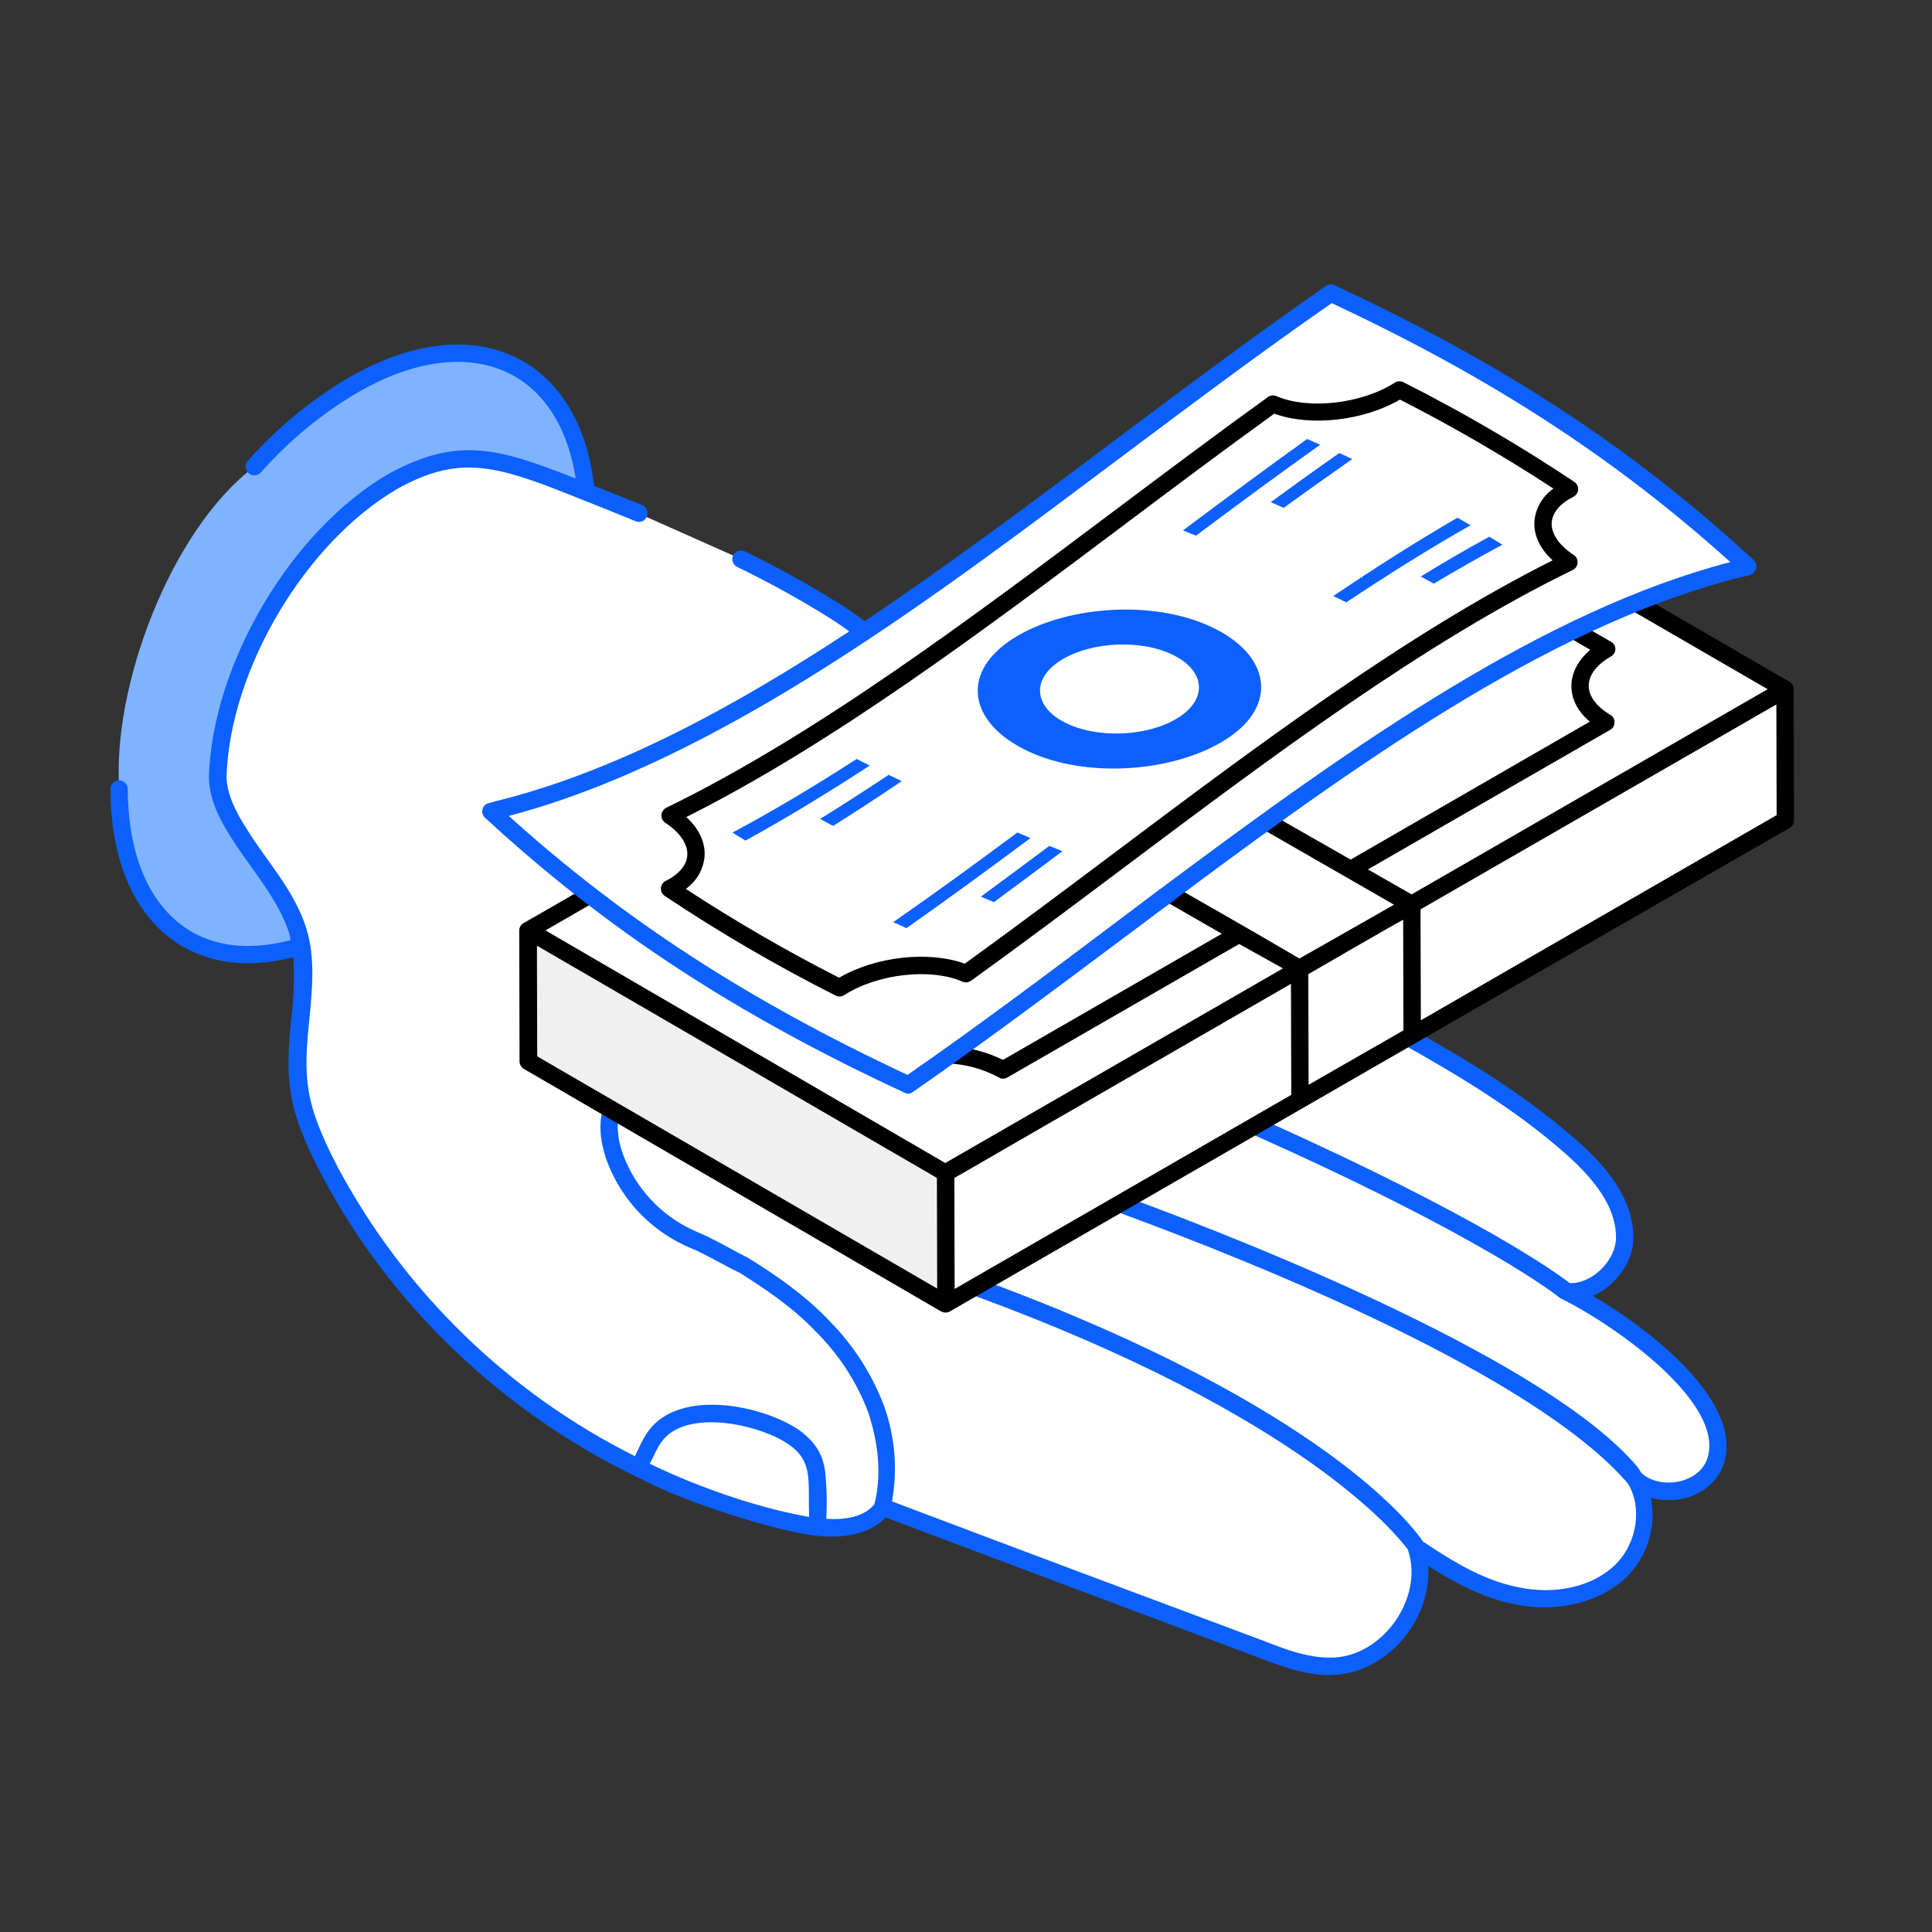 <svg width="70" height="70" viewBox="0 0 70 70" fill="none" xmlns="http://www.w3.org/2000/svg">
<rect x="0" y="0" width="70" height="70" fill="#333333" stroke="none"/>
<path d="M9.216 16.911C10.243 15.745 11.447 14.747 12.784 13.954C17.466 11.257 21.281 13.431 21.296 18.805C21.311 24.179 17.512 30.739 12.837 33.436C8.162 36.133 4.34 33.971 4.325 28.585C4.048 24.942 6.165 19.209 9.216 16.911Z" fill="#80B3FF"/>
<path d="M26.851 20.256C28.073 20.848 29.261 21.51 30.406 22.239C35.438 25.481 39.319 30.276 44.275 33.65C48.406 36.478 53.233 38.284 56.963 41.6C57.941 42.473 58.904 43.598 58.858 44.913C58.814 45.979 57.669 46.95 56.724 46.792C58.338 47.59 59.797 48.667 61.033 49.975C61.788 50.788 62.513 51.898 62.157 52.962C61.727 54.22 59.682 54.427 59.018 53.286C59.92 54.293 59.682 56.002 58.719 56.925C57.755 57.849 56.246 58.093 54.928 57.812C53.609 57.53 52.44 56.834 51.33 56.078L51.315 56.065C51.935 57.973 50.38 60.251 48.38 60.368C47.476 60.427 46.589 60.101 45.729 59.775C41.142 58.058 36.563 56.334 31.992 54.605C31.482 55.33 30.525 55.434 29.613 55.315C29.414 55.3 29.216 55.271 29.021 55.226C28.399 55.092 27.791 54.945 27.184 54.766C26.8 54.663 26.43 54.544 26.059 54.412C26.018 54.409 25.978 54.398 25.941 54.381C25.526 54.233 25.111 54.071 24.712 53.908C24.61 53.869 24.512 53.825 24.416 53.773C23.986 53.604 23.567 53.404 23.157 53.196C18.433 50.902 14.407 47.098 11.95 42.437C11.418 41.419 10.93 40.32 10.811 39.181C10.619 37.362 11.321 35.469 10.784 33.723C10.635 33.278 10.437 32.852 10.193 32.452C9.734 31.681 9.156 30.987 8.684 30.245C8.453 29.906 8.26 29.544 8.106 29.164C8.016 28.95 7.95 28.728 7.909 28.5C7.89 28.378 7.881 28.254 7.88 28.13C8.014 24.136 10.816 19.433 14.237 17.437C15.17 16.924 16.066 16.626 16.858 16.61H16.902C17.036 16.613 17.17 16.623 17.303 16.641C17.323 16.639 17.344 16.644 17.361 16.656C18.516 16.744 19.628 17.189 20.708 17.619C21.514 17.941 22.323 18.265 23.125 18.598" fill="white"/>
<path d="M56.727 46.797C56.727 46.797 53.922 44.44 43.704 40.025L56.727 46.797Z" fill="white"/>
<path d="M29.599 55.321C29.401 55.306 29.203 55.275 29.01 55.23C26.976 54.802 25.006 54.118 23.145 53.193C23.231 52.96 23.332 52.733 23.448 52.514C23.563 52.248 23.728 52.007 23.934 51.803C24.097 51.649 24.287 51.526 24.494 51.44C25.48 51.015 26.632 51.199 27.647 51.547C28.043 51.67 28.421 51.849 28.768 52.076C29.113 52.312 29.373 52.652 29.511 53.045C29.571 53.283 29.601 53.527 29.601 53.772C29.646 54.287 29.645 54.806 29.599 55.321Z" fill="white"/>
<path d="M57.708 46.95C58.406 46.67 59.142 45.849 59.179 44.927C59.23 43.381 58.061 42.148 57.181 41.362C55.407 39.791 53.383 38.533 51.344 37.389L50.703 37.766C52.829 38.954 54.941 40.218 56.753 41.828C58.01 42.946 58.576 43.927 58.551 44.895C58.501 45.743 57.631 46.521 56.877 46.49C56.462 46.176 53.77 44.163 45.794 40.59L45.114 40.981C53.908 44.885 56.5 47.006 56.523 47.03C56.537 47.043 56.555 47.052 56.574 47.055C56.588 47.069 56.606 47.078 56.625 47.081C58.527 48.031 62.534 50.852 61.856 52.852C61.541 53.773 60.123 53.984 59.465 53.361C59.416 53.272 59.359 53.187 59.295 53.108C59.293 53.108 59.291 53.108 59.29 53.108C59.288 53.107 59.287 53.106 59.285 53.105C59.284 53.104 59.283 53.103 59.282 53.101C59.282 53.1 59.281 53.098 59.281 53.096C56.068 49.331 45.569 45.119 40.929 43.411L40.489 43.662C40.481 43.731 40.497 43.801 40.533 43.86C40.569 43.919 40.624 43.964 40.689 43.988C45.578 45.789 55.614 49.827 58.981 53.75C59.507 54.598 59.331 55.912 58.513 56.703C57.696 57.494 56.34 57.796 54.997 57.506C53.808 57.267 52.758 56.657 51.563 55.858C51.198 55.316 47.965 50.954 35.7 46.412L35.171 46.726C35.184 46.777 35.207 46.825 35.24 46.866C35.272 46.907 35.313 46.941 35.36 46.965C47.123 51.294 50.555 55.53 51.021 56.16C51.018 56.163 51.016 56.167 51.016 56.172C51.016 56.176 51.018 56.181 51.021 56.184C51.577 57.881 50.139 59.948 48.365 60.054C47.485 60.105 46.616 59.777 45.848 59.475C41.33 57.791 36.82 56.099 32.318 54.398C32.526 53.248 32.43 52.064 32.039 50.963C31.599 49.792 30.916 48.727 30.034 47.84C29.142 46.899 28.07 46.176 27.113 45.579C26.882 45.463 26.656 45.341 26.433 45.221C26.128 45.051 25.82 44.891 25.495 44.739L25.264 44.638C24.115 44.154 23.194 43.25 22.688 42.111C22.476 41.638 22.178 40.736 22.584 40.018C22.606 39.982 22.62 39.942 22.626 39.901C22.632 39.859 22.63 39.817 22.619 39.777C22.608 39.736 22.589 39.698 22.564 39.665C22.538 39.632 22.506 39.604 22.47 39.583C22.433 39.563 22.393 39.55 22.351 39.545C22.309 39.54 22.267 39.544 22.227 39.555C22.186 39.567 22.149 39.587 22.116 39.613C22.084 39.64 22.057 39.672 22.037 39.709C21.495 40.67 21.854 41.787 22.122 42.389C22.692 43.662 23.725 44.672 25.011 45.214L25.234 45.31C25.54 45.455 25.837 45.614 26.134 45.774C26.365 45.898 26.596 46.022 26.814 46.125C27.755 46.716 28.744 47.385 29.587 48.274C30.408 49.096 31.045 50.082 31.456 51.168C31.856 52.365 31.932 53.517 31.681 54.503C31.295 54.97 30.615 55.074 29.937 55.029C29.965 54.565 29.961 54.1 29.925 53.636C29.886 52.957 29.744 52.405 28.97 51.825C27.74 50.976 25.025 50.367 23.736 51.572C23.364 51.92 23.203 52.361 23.006 52.76C18.42 50.468 14.659 46.812 12.241 42.296C11.01 39.935 10.992 39.047 11.211 36.905C11.313 35.824 11.427 34.699 11.099 33.636C10.662 32.246 9.62 31.148 8.963 30.072C8.602 29.525 8.208 28.787 8.208 28.137C8.335 24.241 11.068 19.65 14.404 17.708C16.564 16.51 17.874 16.819 20.606 17.912C21.412 18.226 22.216 18.554 23.021 18.881C23.059 18.899 23.101 18.909 23.143 18.91C23.185 18.911 23.227 18.903 23.267 18.887C23.306 18.872 23.341 18.848 23.37 18.817C23.4 18.787 23.423 18.751 23.437 18.712C23.469 18.634 23.469 18.547 23.438 18.469C23.406 18.391 23.345 18.329 23.267 18.296L21.526 17.603C20.994 12.941 17.206 11.038 12.626 13.687C11.259 14.495 10.027 15.512 8.976 16.702C8.922 16.764 8.894 16.845 8.899 16.927C8.904 17.009 8.94 17.086 9.002 17.142C9.033 17.17 9.069 17.192 9.109 17.206C9.148 17.22 9.191 17.226 9.233 17.224C9.275 17.222 9.316 17.211 9.354 17.193C9.392 17.175 9.426 17.149 9.454 17.118C10.457 15.979 11.633 15.005 12.941 14.232C16.849 11.961 20.214 13.214 20.858 17.337L20.803 17.315C18.084 16.252 16.603 15.787 14.072 17.172C10.56 19.216 7.702 24.029 7.569 28.127C7.569 28.985 7.987 29.746 8.419 30.415C9.059 31.433 10.07 32.548 10.482 33.821C10.505 33.901 10.512 33.991 10.531 34.061C9.189 34.415 7.958 34.339 6.962 33.77C5.459 32.901 4.641 31.065 4.629 28.59C4.63 28.549 4.622 28.508 4.606 28.469C4.591 28.431 4.568 28.396 4.538 28.366C4.509 28.337 4.474 28.314 4.436 28.298C4.397 28.282 4.356 28.274 4.315 28.274C4.274 28.274 4.233 28.282 4.194 28.298C4.156 28.314 4.121 28.337 4.092 28.366C4.063 28.395 4.04 28.43 4.024 28.468C4.008 28.506 4 28.547 4 28.588C4.012 31.304 4.942 33.327 6.64 34.308C7.873 35.001 9.268 35.033 10.628 34.68C10.672 35.399 10.648 36.121 10.558 36.836C10.344 39.042 10.342 40.101 11.663 42.581C14.11 47.235 18.137 51.102 22.98 53.468L22.992 53.48C23.081 53.517 23.162 53.556 23.244 53.593C24.984 54.508 28.039 55.415 29.273 55.598C30.245 55.768 31.423 55.693 32.089 54.98C36.593 56.678 41.101 58.372 45.614 60.064C46.343 60.34 47.248 60.692 48.163 60.694C48.237 60.694 48.314 60.68 48.389 60.68C50.288 60.566 51.872 58.675 51.75 56.735C52.707 57.351 53.725 57.893 54.858 58.12C56.387 58.448 57.953 58.071 58.921 57.154C59.297 56.785 59.576 56.328 59.732 55.824C59.888 55.321 59.917 54.786 59.817 54.269C60.103 54.345 60.401 54.37 60.697 54.344C61.528 54.257 62.208 53.767 62.447 53.064C63.219 50.793 59.718 48.118 57.708 46.95ZM24.16 52.025C25.179 51.097 27.574 51.638 28.588 52.341C29.47 52.974 29.268 53.619 29.317 54.96C27.788 54.702 25.599 54.03 23.539 53.032C23.713 52.738 23.833 52.326 24.16 52.025Z" fill="#0C60FE"/>
<path d="M19.133 33.714L19.143 38.455L34.264 47.24L34.252 42.502L19.133 33.714Z" fill="#F0F0F0"/>
<path d="M19.133 33.714L34.252 42.501L64.677 24.975L49.556 16.188L19.133 33.714Z" fill="white"/>
<path d="M47.468 19.939C48.725 20.67 50.778 20.67 52.056 19.939L58.209 23.517C56.938 24.248 56.929 25.436 58.189 26.168L36.342 38.75C35.083 38.02 33.032 38.019 31.754 38.75L25.596 35.172C26.867 34.439 26.875 33.253 25.616 32.521L47.468 19.939ZM46.484 32.014C48.44 30.887 47.964 28.789 45.432 27.31C42.9 25.832 39.268 25.554 37.307 26.681C35.346 27.808 35.836 29.906 38.368 31.379C40.9 32.852 44.536 33.136 46.484 32.014Z" fill="white"/>
<path d="M38.517 27.38C37.08 28.208 37.431 29.756 39.299 30.846C41.167 31.936 43.85 32.141 45.287 31.313C46.725 30.484 46.378 28.936 44.509 27.843C42.64 26.75 39.96 26.548 38.517 27.38Z" fill="white"/>
<path d="M34.252 42.501L34.264 47.24L64.689 29.714L64.677 24.975L34.252 42.501Z" fill="white"/>
<path d="M47.084 35.084L47.095 39.849L51.155 37.51L51.143 32.772L47.084 35.084Z" fill="white"/>
<path d="M31.904 26.358L47.084 35.084L51.143 32.772L35.941 24.033L31.904 26.358Z" fill="white"/>
<path d="M64.989 24.973C64.989 24.92 64.977 24.869 64.952 24.822C64.928 24.772 64.888 24.732 64.838 24.708V24.696C64.834 24.691 64.828 24.687 64.821 24.685C64.815 24.683 64.808 24.682 64.801 24.683L59.643 21.69C59.404 21.777 59.152 21.877 58.901 21.991L64.046 24.971L51.145 32.406L49.561 31.501L58.345 26.44C58.393 26.412 58.433 26.371 58.46 26.323C58.486 26.274 58.499 26.218 58.496 26.163C58.499 26.109 58.486 26.056 58.46 26.009C58.433 25.962 58.393 25.924 58.345 25.9C57.276 25.258 57.325 24.391 58.359 23.788C58.41 23.762 58.453 23.723 58.483 23.674C58.513 23.625 58.529 23.569 58.529 23.512C58.528 23.456 58.512 23.402 58.482 23.355C58.452 23.308 58.409 23.271 58.359 23.247L57.359 22.668C57.132 22.77 56.906 22.882 56.68 22.996L57.618 23.544C56.673 24.349 56.748 25.442 57.602 26.146L48.936 31.145L46.181 29.571C45.993 29.697 45.818 29.836 45.627 29.973C47.264 30.917 48.936 31.873 50.509 32.779C48.822 33.745 47.281 34.612 47.085 34.726H47.073C45.437 33.757 42.645 32.172 42.645 32.172C42.456 32.311 42.28 32.436 42.103 32.586L44.268 33.831L36.339 38.402C35.868 38.17 35.362 38.017 34.842 37.949C34.577 38.151 34.3 38.34 34.036 38.528C34.786 38.506 35.528 38.682 36.188 39.037C36.234 39.068 36.289 39.084 36.345 39.084C36.401 39.084 36.455 39.068 36.502 39.037L44.897 34.203L46.484 35.086L34.248 42.138L19.764 33.711L21.633 32.632L21.104 32.216C19.996 32.857 19.235 33.297 18.965 33.448C18.919 33.474 18.88 33.513 18.854 33.559C18.827 33.605 18.813 33.658 18.814 33.711L18.824 38.448C18.823 38.503 18.837 38.558 18.864 38.606C18.89 38.654 18.928 38.695 18.975 38.725L34.099 47.517C34.148 47.542 34.202 47.556 34.256 47.556C34.311 47.556 34.365 47.542 34.413 47.517C38.193 45.333 64.446 30.213 64.848 29.994C64.897 29.966 64.937 29.926 64.963 29.877C64.99 29.828 65.003 29.773 65 29.717L64.989 24.973ZM19.464 38.273L19.454 34.264L33.946 42.678L33.956 46.687L19.464 38.273ZM34.588 46.701L34.578 42.68C34.592 42.666 34.61 42.657 34.629 42.654C34.641 42.641 34.653 42.641 34.667 42.629C34.701 42.603 34.739 42.582 34.779 42.566C35.447 42.177 38.04 40.682 46.774 35.646L46.785 39.669L34.588 46.701ZM47.413 39.304L47.403 35.295C47.529 35.22 50.588 33.45 50.839 33.324L50.849 37.333L47.413 39.304ZM51.48 36.968L51.468 32.947L64.361 25.525L64.371 29.534L51.48 36.968Z" fill="black"/>
<path d="M17.789 29.4C22.829 34.044 27.869 36.963 32.913 39.305C43.054 32.283 53.198 22.919 63.331 20.526C58.292 15.884 53.252 12.963 48.207 10.62C38.072 17.644 27.929 27.006 17.789 29.4Z" fill="white"/>
<path d="M63.545 20.297C59.156 16.245 54.471 13.178 48.353 10.335C48.303 10.312 48.248 10.302 48.192 10.306C48.137 10.31 48.084 10.329 48.038 10.361C45.49 12.131 42.891 14.078 40.373 15.962C37.402 18.199 34.381 20.458 31.348 22.493L31.332 22.505C31.084 22.325 30.838 22.144 30.581 21.977C29.424 21.245 28.225 20.578 26.992 19.98C26.917 19.943 26.83 19.937 26.751 19.963C26.671 19.988 26.604 20.044 26.564 20.117C26.546 20.155 26.535 20.196 26.532 20.238C26.53 20.28 26.536 20.323 26.55 20.363C26.564 20.402 26.586 20.439 26.614 20.47C26.643 20.502 26.677 20.527 26.715 20.545C27.926 21.13 29.103 21.784 30.238 22.505C30.418 22.622 30.593 22.751 30.768 22.877C26.493 25.688 22.192 27.994 17.935 29.035C17.861 29.062 17.786 29.083 17.709 29.098C17.654 29.11 17.603 29.138 17.562 29.178C17.522 29.218 17.494 29.268 17.481 29.323C17.468 29.366 17.466 29.412 17.474 29.456C17.483 29.5 17.503 29.542 17.532 29.576C17.532 29.6 17.558 29.614 17.57 29.625C21.959 33.675 26.639 36.744 32.765 39.587C32.814 39.615 32.87 39.628 32.926 39.623C32.982 39.619 33.036 39.597 33.079 39.562C35.628 37.791 38.227 35.844 40.745 33.96C41.311 33.545 41.865 33.112 42.431 32.704C42.601 32.565 42.771 32.44 42.941 32.314C49.687 27.29 56.61 22.43 63.392 20.837C63.447 20.822 63.496 20.794 63.536 20.754C63.576 20.715 63.605 20.665 63.62 20.611C63.639 20.557 63.643 20.498 63.629 20.443C63.616 20.387 63.587 20.336 63.545 20.297ZM42.439 31.912C42.269 32.037 42.099 32.163 41.929 32.289L40.381 33.456C37.926 35.303 35.384 37.212 32.879 38.946C27.101 36.24 22.615 33.336 18.434 29.563C26.229 27.512 34.215 21.356 40.748 16.466C43.214 14.619 45.745 12.722 48.249 10.984C54.035 13.687 58.513 16.605 62.694 20.365C55.932 22.128 49.097 26.95 42.439 31.912Z" fill="#0C60FE"/>
<path d="M46.125 14.645C47.383 15.186 49.435 14.947 50.713 14.136C52.837 15.208 54.893 16.407 56.872 17.727C55.601 18.364 55.592 19.55 56.851 20.377C49.57 23.926 42.288 30.052 35.007 35.286C33.747 34.743 31.695 34.982 30.418 35.795C28.295 34.722 26.238 33.522 24.26 32.2C25.533 31.564 25.536 30.376 24.279 29.549C31.56 26.003 38.837 19.886 46.125 14.645Z" fill="white"/>
<path d="M30.417 36.104C30.367 36.105 30.318 36.093 30.274 36.07C28.139 34.993 26.072 33.787 24.083 32.46C24.038 32.429 24.001 32.387 23.977 32.338C23.953 32.289 23.942 32.234 23.945 32.179C23.949 32.124 23.967 32.071 23.997 32.026C24.028 31.98 24.07 31.943 24.119 31.919C24.603 31.676 24.882 31.345 24.902 30.985C24.926 30.586 24.636 30.16 24.107 29.812C24.061 29.782 24.023 29.74 23.998 29.69C23.973 29.64 23.962 29.585 23.965 29.53C23.969 29.474 23.987 29.421 24.018 29.375C24.049 29.329 24.091 29.292 24.141 29.267C29.543 26.633 35.052 22.5 40.378 18.503C42.201 17.135 44.086 15.721 45.94 14.385C45.984 14.353 46.036 14.334 46.09 14.328C46.145 14.322 46.199 14.331 46.249 14.353C47.41 14.854 49.335 14.633 50.537 13.864C50.583 13.835 50.636 13.818 50.691 13.815C50.746 13.812 50.8 13.824 50.849 13.849C52.984 14.926 55.051 16.132 57.04 17.459C57.086 17.489 57.122 17.532 57.147 17.581C57.171 17.63 57.182 17.685 57.179 17.739C57.175 17.794 57.157 17.847 57.127 17.893C57.097 17.939 57.055 17.976 57.006 18C56.522 18.243 56.243 18.576 56.221 18.937C56.199 19.333 56.488 19.761 57.018 20.107C57.064 20.137 57.102 20.18 57.127 20.229C57.151 20.279 57.162 20.334 57.159 20.39C57.155 20.445 57.137 20.498 57.106 20.544C57.075 20.59 57.032 20.627 56.982 20.652C51.582 23.284 46.076 27.417 40.75 31.413C38.925 32.782 37.039 34.198 35.183 35.534C35.139 35.565 35.087 35.585 35.033 35.591C34.979 35.597 34.924 35.589 34.874 35.568C33.712 35.059 31.788 35.284 30.587 36.055C30.536 36.088 30.477 36.105 30.417 36.104ZM24.839 32.2C26.634 33.376 28.491 34.452 30.403 35.425C31.725 34.653 33.649 34.441 34.956 34.916C36.762 33.612 38.596 32.236 40.373 30.902C45.573 26.998 50.946 22.967 56.255 20.302C55.796 19.883 55.565 19.394 55.594 18.892C55.614 18.655 55.687 18.426 55.806 18.22C55.925 18.015 56.088 17.838 56.284 17.703C54.489 16.529 52.633 15.452 50.722 14.478C49.396 15.251 47.474 15.463 46.168 14.988C44.365 16.29 42.531 17.664 40.757 18.997C35.554 22.901 30.177 26.937 24.867 29.602C25.322 30.023 25.56 30.518 25.529 31.014C25.511 31.252 25.439 31.483 25.32 31.691C25.2 31.898 25.036 32.076 24.839 32.212V32.2Z" fill="black"/>
<path d="M43.335 19.407C44.835 18.287 46.334 17.179 47.833 16.113L47.361 15.906C45.862 16.98 44.363 18.094 42.862 19.217L43.335 19.411V19.407Z" fill="#0C60FE"/>
<path d="M48.523 16.415C47.695 16.995 46.867 17.589 46.04 18.195L46.513 18.399C47.341 17.798 48.168 17.209 48.995 16.632L48.523 16.415Z" fill="#0C60FE"/>
<path d="M48.776 21.825C50.277 20.828 51.775 19.883 53.281 19.032L52.809 18.757C51.308 19.625 49.809 20.582 48.309 21.595L48.781 21.825H48.776Z" fill="#0C60FE"/>
<path d="M51.95 21.147C52.78 20.649 53.608 20.179 54.435 19.737L53.961 19.445C53.133 19.897 52.304 20.378 51.476 20.888C51.634 20.972 51.792 21.057 51.949 21.147H51.95Z" fill="#0C60FE"/>
<path d="M32.836 33.633C34.335 32.581 35.836 31.481 37.335 30.366L36.862 30.163C35.363 31.277 33.863 32.37 32.364 33.41L32.836 33.628V33.633Z" fill="#0C60FE"/>
<path d="M36.011 32.686C36.838 32.078 37.666 31.46 38.493 30.841L38.021 30.647C37.194 31.265 36.366 31.881 35.538 32.487L36.011 32.686Z" fill="#0C60FE"/>
<path d="M27.013 30.454C28.512 29.632 30.01 28.716 31.511 27.738C31.353 27.66 31.195 27.58 31.038 27.499C29.538 28.468 28.039 29.366 26.539 30.167L27.013 30.459V30.454Z" fill="#0C60FE"/>
<path d="M32.197 28.074C31.369 28.626 30.541 29.159 29.713 29.671L30.185 29.924C31.015 29.405 31.842 28.862 32.67 28.303L32.197 28.074Z" fill="#0C60FE"/>
<path d="M44.626 26.648C46.36 25.397 45.938 23.578 43.693 22.627C41.449 21.677 38.223 22.028 36.49 23.284C34.757 24.54 35.187 26.339 37.431 27.3C39.676 28.261 42.9 27.898 44.626 26.648Z" fill="#0C60FE"/>
<path d="M38.278 24.033C37.309 24.751 37.545 25.761 38.804 26.28C40.064 26.799 41.873 26.619 42.842 25.898C43.811 25.177 43.578 24.167 42.319 23.647C41.06 23.128 39.25 23.31 38.278 24.033Z" fill="white"/>
</svg>

